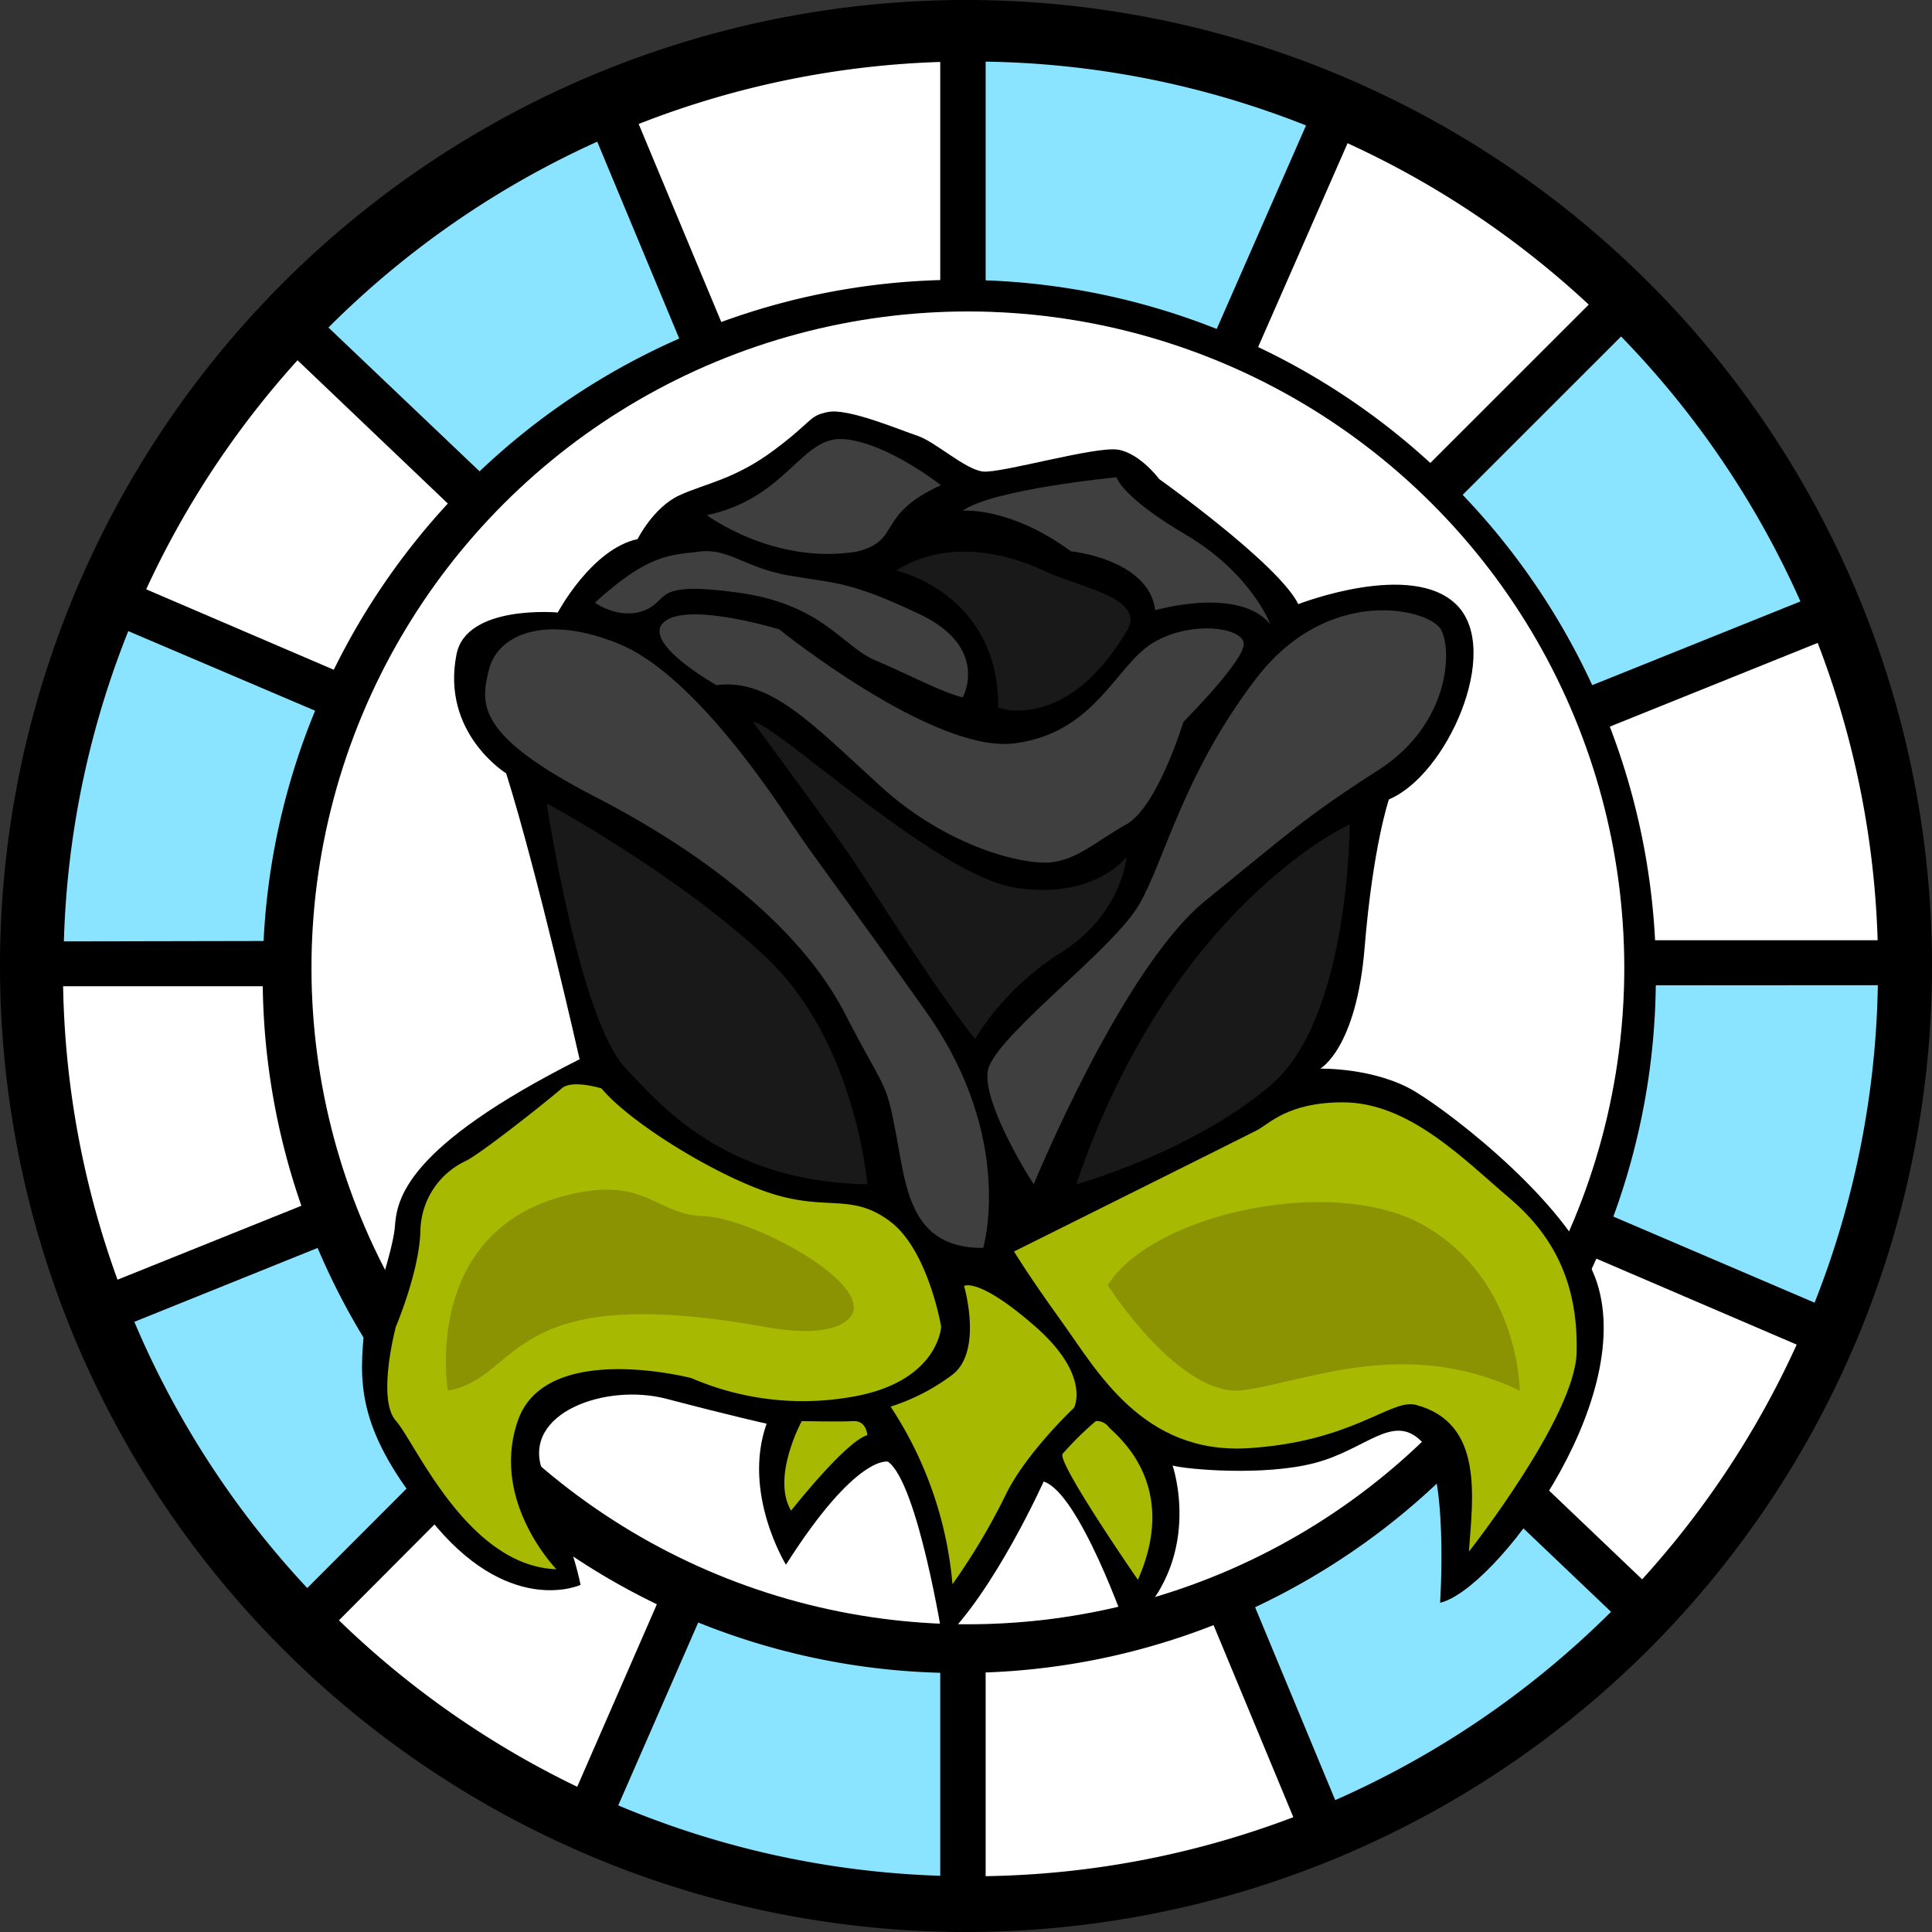 <svg xmlns="http://www.w3.org/2000/svg" viewBox="0 0 300 300"><rect x="0" y="0" width="300" height="300" fill="#333333" stroke="none"/><title>Asset 10</title><g id="Layer_2" data-name="Layer 2"><g id="frame"><path d="M150,0A150,150,0,1,0,300,150,150,150,0,0,0,150,0Zm.29,252.21A101.92,101.92,0,1,1,252.21,150.29,101.92,101.92,0,0,1,150.29,252.21Z"/><path d="M22.7,91.51,51.83,104A108.76,108.76,0,0,1,69.54,78.19L46.2,55.94A140.94,140.94,0,0,0,22.7,91.51Z" style="fill:#fff"/><path d="M40.93,146.12a107.56,107.56,0,0,1,8-35.76L19.92,98a140.35,140.35,0,0,0-10,48.18Z" style="fill:#8be4ff"/><path d="M112,50A107.75,107.75,0,0,1,146,43.49V9.62a140.34,140.34,0,0,0-46.83,9.63Z" style="fill:#fff"/><path d="M195.36,53.89a108,108,0,0,1,26.74,18L246.7,47.3a141.06,141.06,0,0,0-37.45-25.06Z" style="fill:#fff"/><path d="M227.12,76.84a108.49,108.49,0,0,1,20.12,29.55l32.33-13a141.44,141.44,0,0,0-27.85-41.14Z" style="fill:#8be4ff"/><path d="M153.05,43.53a107.73,107.73,0,0,1,35.88,7.55l13.87-31.6a140.35,140.35,0,0,0-49.75-9.91Z" style="fill:#8be4ff"/><path d="M46.8,187.23a108.05,108.05,0,0,1-6-34.09h-31a140.42,140.42,0,0,0,8.45,45.57Z" style="fill:#fff"/><path d="M282.25,99.83l-32.28,13A108.06,108.06,0,0,1,257,146l34.56,0A140.36,140.36,0,0,0,282.25,99.83Z" style="fill:#fff"/><path d="M69.39,224.88a108.05,108.05,0,0,1-20.07-31.1L20.86,205.25a141,141,0,0,0,26.85,41.34Z" style="fill:#8be4ff"/><path d="M247.88,195.44a108.32,108.32,0,0,1-17,26.8l24.11,23a140.81,140.81,0,0,0,24-36.45Z" style="fill:#fff"/><path d="M74.47,73.19a108,108,0,0,1,31-20.62L92.74,22A141.14,141.14,0,0,0,51,50.86Z" style="fill:#8be4ff"/><path d="M226.14,227.4a108.55,108.55,0,0,1-31.25,22.17l12.44,29.95a141.48,141.48,0,0,0,42.83-29.24Z" style="fill:#8be4ff"/><path d="M257.11,153a108,108,0,0,1-6.59,35.91l31.25,13.37a140.43,140.43,0,0,0,9.82-49.3Z" style="fill:#8be4ff"/><path d="M102,249.11a108,108,0,0,1-27.73-19.22L52.63,251.6a141,141,0,0,0,37,25.85Z" style="fill:#fff"/><path d="M146,259.75a108,108,0,0,1-37.58-7.81L96,280.34a140.16,140.16,0,0,0,50,10.93Z" style="fill:#8be4ff"/><path d="M188.44,252.35a107.49,107.49,0,0,1-35.39,7.35v31.63a140.26,140.26,0,0,0,47.78-9.16Z" style="fill:#fff"/></g><g id="outline"><circle cx="150.29" cy="150.29" r="101.92" transform="translate(-62.25 150.29) rotate(-45)" style="fill:#fff"/><path d="M90,164.48s-6.47-28.67-11.4-44.39c0,0-10.15-6.25-7.71-18.5,1.54-7.76,15.72-6.48,15.72-6.48S91.86,85.25,99,83.71c0,0,2.47-4.94,6.48-6.79s8.63-2.46,14.8-7.09,5.24-5.24,8.32-5.86,11.1,2.78,13.87,3.7,7.4,5.25,10.18,5.55,17.57-4,21-3.39S180,74.39,180,74.39s18.53,13.18,21.6,19.42c0,0,17.73-6.93,24.67.2s-1.59,26.36-10.6,30.12c0,0-2.48,7.23-3.77,23S205,165.94,205,165.94s8.52-.2,14.76,3.57,24.45,18,28.24,29.72c6,18.73-16,47.76-24.38,49.64,0,0,1.39-20.9-3-25.16s-8.52,1.38-16.45,3.46-19.91,1-22.09.4c0,0,5.15,14.86-7.14,25.36,0,0-7.33-21.1-12.88-22.88,0,0-7.63,17-15.65,24.67,0,0-3.86-24.38-8.52-27.75,0,0-4.86-1.28-15.85,16,0,0-6.84-11.1-3-21.9,0,0-5.46-1.21-15.55-3.86-9.41-2.48-22.39,2.18-19.32,11S89,240.55,90.15,246.1c0,0-10.5,4.85-22.29-8.92S55.67,216,56.47,207.46c0,0,4.55-12.79,4.85-17S62.91,178.13,90,164.48Z"/></g><g id="shadow"><g id="leaf"><path d="M122.84,234.57s8.51-10.8,11.84-11.72c0,0-.12-2.3-2.19-2.18s-8,0-8,0S119.74,229.4,122.84,234.57Z" style="fill:#a7b900"/><path d="M165,225.75a50.74,50.74,0,0,1,5.16-5.09,2.32,2.32,0,0,1,2,.93c.9,1.08,11.22,8.6,4.53,23.72C176.69,245.31,164.1,227.11,165,225.75Z" style="fill:#a7b900"/><path d="M147.9,246A101.2,101.2,0,0,0,156,232.45c3.07-6.61,10.77-13.85,10.77-13.85s2.71-5-6.07-12.67-11-6.25-11-6.25,3,10.23-1.9,13.85a32.16,32.16,0,0,1-9.51,4.89A59.37,59.37,0,0,1,147.9,246Z" style="fill:#a7b900"/><path d="M193.75,224.88c16.35-1,22.27-7.76,26.12-6.73,10.59,2.81,8.81,14.43,8.22,22.79,0,0,16.5-20.94,16.73-30.93s-3-17.62-10.29-23.84-15.77-15-26-15c-8.59,0-11.4,3.33-13.4,4.36s-37.67,18.8-37.67,18.8,2.16,3.63,7.48,11S177.39,225.84,193.75,224.88Z" style="fill:#a7b900"/><path d="M107.38,214a43.67,43.67,0,0,0,24.31,3c14.06-2.16,14.45-11,14.45-11s-2-11.89-7.93-16.34-9.7-1.59-18.28-4.29-22.08-11-26.53-16.36c0,0-4.6-1.43-6.19,0s-12.55,10.17-14.93,11.28a12.23,12.23,0,0,0-7,10.8c-.16,6.36-3.81,14.91-3.81,14.91s-3,11.24,0,14.61,11.12,22.59,24.94,23.06c0,0-10.33-10.53-6-23.06S107.38,214,107.38,214Z" style="fill:#a7b900"/><path d="M132.49,203.69s-1,4.64-13.68,2.36c-40.57-7.33-37.67,7.81-49.27,9.89,0,0-4.25-24.8,18.67-30.4,12.06-2.94,13.62,3.07,20.89,3.28S134,198.34,132.49,203.69Z" style="fill:#8c9303"/><path d="M172,199.57s11.3,17.69,21.16,16.29,25.24-8.33,42.82.08c0,0,0-17.22-14.9-25.68C207,182.29,178.9,188.48,172,199.57Z" style="fill:#8c9303"/></g><g id="petal"><path d="M134.68,183.89s-1.78-22.2-15.79-35.3-34-23.85-34-23.85S90,158.6,97.26,166C102,170.91,112.07,183.53,134.68,183.89Z" style="fill:#191919"/><path d="M151.4,161.32a42.62,42.62,0,0,1,13.53-13.53c9.31-5.92,10-14.72,10-14.72s-5.09,6.77-17.43,4.74-37.55-25.89-40.59-25.72c0,0,11.16,15.06,15.22,21S144.8,153,151.4,161.32Z" style="fill:#191919"/><path d="M167.12,183.89s18.11-5,30.29-15.46S209.59,128,209.59,128,181.84,140.49,167.12,183.89Z" style="fill:#191919"/><path d="M155,109.89s10.49,4,20-11.94c3-5.14-7.27-6.66-13-9.37s-15.06-4.91-22.84,0C139.05,88.58,155.12,92,155,109.89Z" style="fill:#191919"/><path d="M152.67,193.78s5.06-17-8.84-36.63S126.74,133.61,123,128s-15.7-23.5-27-28.07-18.67-1.46-20.06,4-2,10.27,16.48,19.8,32.39,21.26,38.74,33.58,6.34,10.14,7.94,18.58S141.25,193.85,152.67,193.78Z" style="fill:#3f3f3f"/><path d="M160.52,183.89s13.7-33.5,26.62-44S202.83,126.75,214,119.6s11.53-18.72,9.74-21.87-17.48-7.13-28.8,7.77-14.11,28.21-18.08,35-20.74,19.22-23.24,25C151.77,169.66,159.12,181.83,160.52,183.89Z" style="fill:#3f3f3f"/><path d="M183.76,112.09s-4,13.18-8.85,15.91-7.64,5.51-11.81,5.91-15.9-2.28-26.42-11.87-17.09-16.75-25.43-15.65c0,0-11.85-6.65-8.11-9.83S121,97.73,121,97.73s23.93,19.29,36.5,17.7,15.75-12.12,21.51-15.6,13.71-2.48,14.11,0S183.76,112.09,183.76,112.09Z" style="fill:#3f3f3f"/><path d="M92.37,93.58s3.78,2.77,7.75,1.18,1-4.56,14.3-2.77,16.3,8.34,21.46,10.53,10.75,5.16,13.62,5.76c0,0,4.26-7.69-6.67-12.89s-13.2-4.79-20.21-6-9.39-4.3-14-3.74S100.72,86,92.37,93.58Z" style="fill:#3f3f3f"/><path d="M109.77,80s10.42,7.79,23.33,5.64c7-1.76,2.78-5.64,13-10.3,0,0-8.27-6.56-15-7.15S122.39,77.26,109.77,80Z" style="fill:#3f3f3f"/><path d="M149.5,79.3s7.24-.68,16.78,6.3c0,0,12.11,1.21,13.11,9.16,0,0,12.91-3.8,17.88,2.18,0,0-3-7.93-13.11-13.89s-10.78-8.94-10.78-8.94S154.18,75.94,149.5,79.3Z" style="fill:#3f3f3f"/></g></g></g></svg>